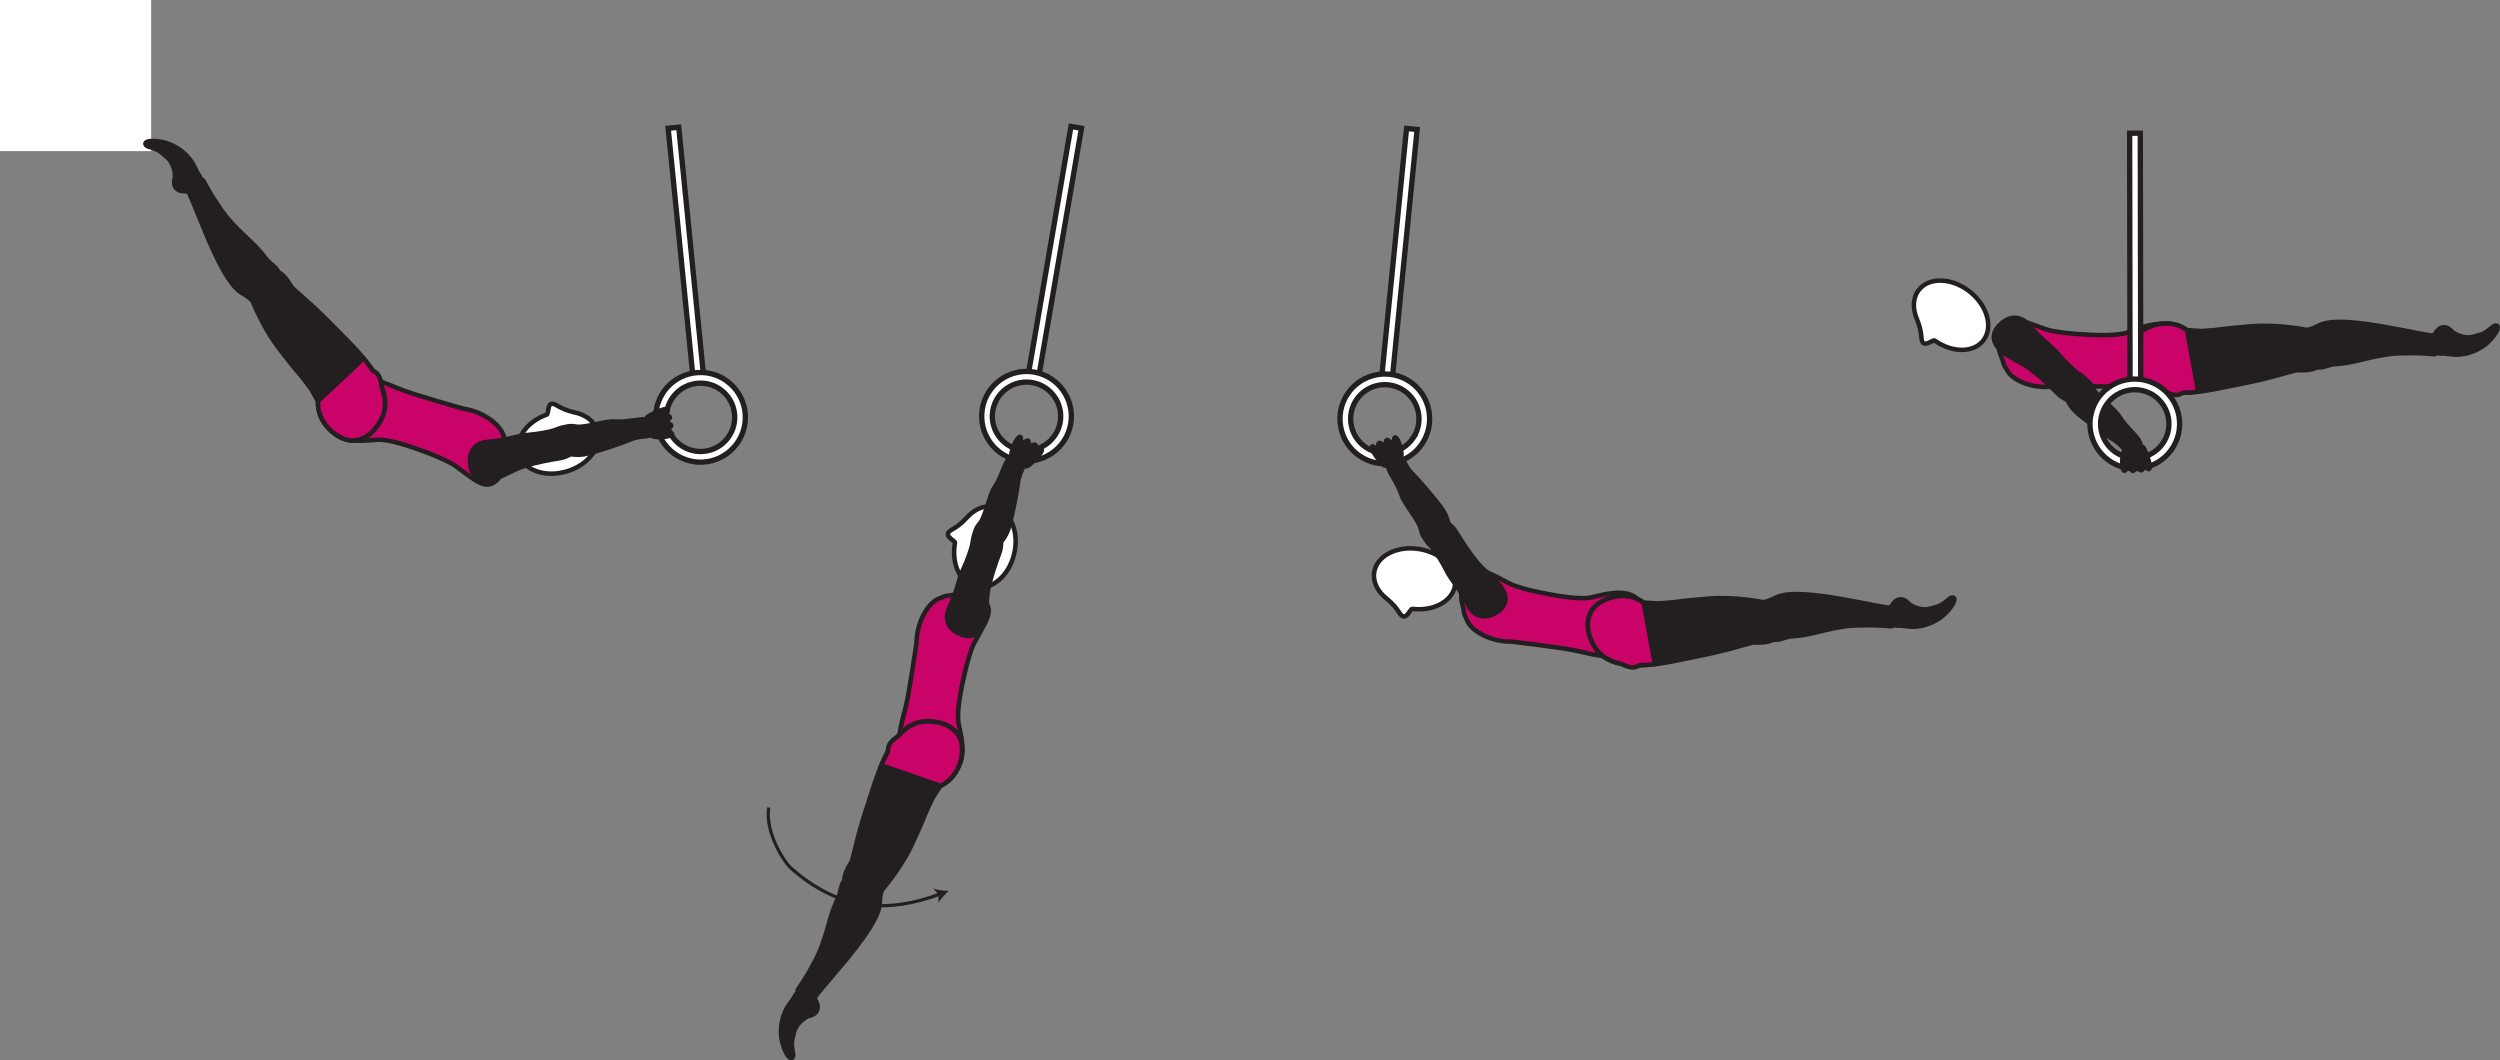 <?xml version="1.0" encoding="UTF-8" standalone="no"?>
<!-- Created with Inkscape (http://www.inkscape.org/) -->

<svg
   version="1.1"
   id="svg1"
   width="312.219"
   height="132.422"
   viewBox="0 0 312.219 132.422"
   sodipodi:docname="cell.svg"
   xmlns:inkscape="http://www.inkscape.org/namespaces/inkscape"
   xmlns:sodipodi="http://sodipodi.sourceforge.net/DTD/sodipodi-0.dtd"
   xmlns="http://www.w3.org/2000/svg"
   xmlns:svg="http://www.w3.org/2000/svg">
  <rect x="0" y="0" width="312.219" height="132.422" fill="#808080" stroke="none"/>
  <sodipodi:namedview
     id="namedview1"
     pagecolor="#ffffff"
     bordercolor="#000000"
     borderopacity="0.25"
     inkscape:showpageshadow="2"
     inkscape:pageopacity="0.0"
     inkscape:pagecheckerboard="0"
     inkscape:deskcolor="#d1d1d1">
    <inkscape:page
       x="0"
       y="0"
       inkscape:label="1"
       id="page1"
       width="312.219"
       height="132.422"
       margin="0"
       bleed="0" />
  </sodipodi:namedview>
  <defs
     id="defs1" />
  <path
     style="fill:#ffffff;fill-opacity:1;fill-rule:nonzero;stroke:none"
     d="M 3.3650468e-7,18.874 H 18.875 V 0 H 3.3650468e-7 Z"
     id="path1085" />
  <path
     style="fill:#ffffff;fill-opacity:1;fill-rule:nonzero;stroke:#231f20;stroke-width:0.666;stroke-linecap:butt;stroke-linejoin:miter;stroke-miterlimit:4;stroke-dasharray:none;stroke-opacity:1"
     d="m 133.749,15.796 -5.369,31.214 1.312,0.228 5.371,-31.218 z"
     id="path1086" />
  <path
     style="fill:#ffffff;fill-opacity:1;fill-rule:nonzero;stroke:none"
     d="m 123.989,51.265 c 0.402,-2.323 2.615,-3.886 4.932,-3.484 2.319,0.4 3.886,2.614 3.486,4.932 -0.402,2.317 -2.615,3.88 -4.934,3.484 -2.317,-0.402 -3.88,-2.615 -3.484,-4.932 m -1.306,-0.23 c -0.527,3.047 1.525,5.948 4.566,6.47 3.043,0.525 5.944,-1.527 6.47,-4.568 0.521,-3.042 -1.526,-5.943 -4.574,-6.47 -3.041,-0.52 -5.942,1.527 -6.462,4.568"
     id="path1087" />
  <path
     style="fill:none;stroke:#231f20;stroke-width:0.666;stroke-linecap:butt;stroke-linejoin:miter;stroke-miterlimit:4;stroke-dasharray:none;stroke-opacity:1"
     d="m 123.989,51.265 c 0.402,-2.323 2.615,-3.886 4.932,-3.484 2.319,0.4 3.886,2.614 3.486,4.932 -0.402,2.317 -2.615,3.88 -4.934,3.484 -2.317,-0.402 -3.88,-2.615 -3.484,-4.932 z m -1.306,-0.23 c -0.527,3.047 1.525,5.948 4.566,6.47 3.043,0.525 5.944,-1.527 6.47,-4.568 0.521,-3.042 -1.526,-5.943 -4.574,-6.47 -3.041,-0.52 -5.942,1.527 -6.462,4.568 z"
     id="path1088" />
  <path
     style="fill:#ffffff;fill-opacity:1;fill-rule:nonzero;stroke:#231f20;stroke-width:0.666;stroke-linecap:butt;stroke-linejoin:miter;stroke-miterlimit:4;stroke-dasharray:none;stroke-opacity:1"
     d="m 83.443,16.02 3.145,31.521 1.324,-0.136 -3.146,-31.515 z"
     id="path1089" />
  <path
     style="fill:#ffffff;fill-opacity:1;fill-rule:nonzero;stroke:none"
     d="m 87.249,47.858 c 2.35,-0.135 4.371,1.667 4.5,4.021 0.136,2.35 -1.67,4.37 -4.02,4.5 -2.349,0.135 -4.37,-1.672 -4.505,-4.021 -0.131,-2.348 1.672,-4.369 4.025,-4.5 m -0.077,-1.333 c -3.084,0.177 -5.448,2.822 -5.276,5.906 0.172,3.083 2.823,5.454 5.907,5.282 3.082,-0.178 5.452,-2.828 5.276,-5.912 -0.172,-3.078 -2.819,-5.448 -5.907,-5.276"
     id="path1090" />
  <path
     style="fill:none;stroke:#231f20;stroke-width:0.666;stroke-linecap:butt;stroke-linejoin:miter;stroke-miterlimit:4;stroke-dasharray:none;stroke-opacity:1"
     d="m 87.249,47.858 c 2.35,-0.135 4.371,1.667 4.5,4.021 0.136,2.35 -1.67,4.37 -4.02,4.5 -2.349,0.135 -4.37,-1.672 -4.505,-4.021 -0.131,-2.348 1.672,-4.369 4.025,-4.5 z m -0.077,-1.333 c -3.084,0.177 -5.448,2.822 -5.276,5.906 0.172,3.083 2.823,5.454 5.907,5.282 3.082,-0.178 5.452,-2.828 5.276,-5.912 -0.172,-3.078 -2.819,-5.448 -5.907,-5.276 z"
     id="path1091" />
  <path
     style="fill:#ffffff;fill-opacity:1;fill-rule:nonzero;stroke:#231f20;stroke-width:0.666;stroke-linecap:butt;stroke-linejoin:miter;stroke-miterlimit:4;stroke-dasharray:none;stroke-opacity:1"
     d="m 176.984,16.172 -3.146,31.519 -1.328,-0.129 3.151,-31.521 z"
     id="path1092" />
  <path
     style="fill:#ffffff;fill-opacity:1;fill-rule:nonzero;stroke:none"
     d="m 176.473,54.713 c -1.328,1.948 -3.989,2.448 -5.932,1.125 -1.943,-1.329 -2.448,-3.991 -1.12,-5.933 1.324,-1.948 3.985,-2.448 5.928,-1.124 1.948,1.328 2.448,3.989 1.124,5.932 m -8.156,-5.558 c -1.739,2.552 -1.077,6.042 1.475,7.782 2.546,1.74 6.041,1.077 7.781,-1.475 1.739,-2.547 1.077,-6.041 -1.469,-7.781 -2.552,-1.739 -6.042,-1.078 -7.787,1.474"
     id="path1093" />
  <path
     style="fill:none;stroke:#231f20;stroke-width:0.666;stroke-linecap:butt;stroke-linejoin:miter;stroke-miterlimit:4;stroke-dasharray:none;stroke-opacity:1"
     d="m 176.473,54.713 c -1.328,1.948 -3.989,2.448 -5.932,1.125 -1.943,-1.329 -2.448,-3.991 -1.12,-5.933 1.324,-1.948 3.985,-2.448 5.928,-1.124 1.948,1.328 2.448,3.989 1.124,5.932 z m -8.156,-5.558 c -1.739,2.552 -1.077,6.042 1.475,7.782 2.546,1.74 6.041,1.077 7.781,-1.475 1.739,-2.547 1.077,-6.041 -1.469,-7.781 -2.552,-1.739 -6.042,-1.078 -7.787,1.474 z"
     id="path1094" />
  <path
     style="fill:#231f20;fill-opacity:1;fill-rule:nonzero;stroke:none"
     d="m 100.984,127.005 c 1.328,-0.262 1.495,-1.235 0.975,-2.131 -0.152,-0.265 -0.016,-0.656 -0.188,-0.902 -0.402,-0.577 -2.131,-0.817 -2.698,0.568 -0.042,0.099 -0.562,0.735 -0.88,1.266 -0.62,1.041 -1.349,3.427 -0.068,5.803 0.61,1.12 1.156,0.557 1.052,0.025 -0.344,-1.677 -0.046,-1.891 0.026,-2.364 0.229,-1.604 1.781,-2.265 1.781,-2.265"
     id="path1095" />
  <path
     style="fill:none;stroke:#231f20;stroke-width:0.333;stroke-linecap:butt;stroke-linejoin:miter;stroke-miterlimit:4;stroke-dasharray:none;stroke-opacity:1"
     d="m 100.984,127.005 c 1.328,-0.262 1.495,-1.235 0.975,-2.131 -0.152,-0.265 -0.016,-0.656 -0.188,-0.902 -0.402,-0.577 -2.131,-0.817 -2.698,0.568 -0.042,0.099 -0.562,0.735 -0.88,1.266 -0.62,1.041 -1.349,3.427 -0.068,5.803 0.61,1.12 1.156,0.557 1.052,0.025 -0.344,-1.677 -0.046,-1.891 0.026,-2.364 0.229,-1.604 1.781,-2.265 1.781,-2.265 z"
     id="path1096" />
  <path
     style="fill:#231f20;fill-opacity:1;fill-rule:nonzero;stroke:none"
     d="m 107.792,109.53 c 2.14,0.734 2.463,1.167 2.213,2.089 -0.161,0.619 -0.104,1.244 -0.188,1.624 -0.276,1.271 -1.26,3.287 -5.552,8.281 -0.973,1.137 -2.328,2.73 -2.828,3.428 -0.792,1.105 -2.082,-0.958 -1.776,-1.395 0.984,-1.402 1.547,-2.443 1.834,-3 0.197,-0.382 0.636,-1.006 1.197,-2.574 0.865,-2.374 1.027,-3.921 1.975,-5.812 0.437,-0.881 0.208,-1.824 1.078,-2.464 0.875,-0.645 2.047,-0.177 2.047,-0.177"
     id="path1097" />
  <path
     style="fill:none;stroke:#231f20;stroke-width:0.566;stroke-linecap:butt;stroke-linejoin:miter;stroke-miterlimit:4;stroke-dasharray:none;stroke-opacity:1"
     d="m 107.792,109.53 c 2.14,0.734 2.463,1.167 2.213,2.089 -0.161,0.619 -0.104,1.244 -0.188,1.624 -0.276,1.271 -1.26,3.287 -5.552,8.281 -0.973,1.137 -2.328,2.73 -2.828,3.428 -0.792,1.105 -2.082,-0.958 -1.776,-1.395 0.984,-1.402 1.547,-2.443 1.834,-3 0.197,-0.382 0.636,-1.006 1.197,-2.574 0.865,-2.374 1.027,-3.921 1.975,-5.812 0.437,-0.881 0.208,-1.824 1.078,-2.464 0.875,-0.645 2.047,-0.177 2.047,-0.177 z"
     id="path1098" />
  <path
     style="fill:#ca0369;fill-opacity:1;fill-rule:nonzero;stroke:none"
     d="m 119.995,86.385 c -0.552,3.082 -0.328,3.806 -0.126,4.702 1.303,5.636 -1.489,6.167 -4.186,5.151 -3.178,-1.181 -4.339,-1.547 -2.652,-7.615 0.474,-1.681 1.433,-8.39 1.433,-8.39 0.02,-2.443 1.343,-4.823 2.672,-5.416 1.405,-0.62 0.889,-0.276 2.296,-0.615 1.339,-0.328 3.432,0.303 3.923,1.443 0.478,1.084 -0.495,2.437 -1.642,4.573 -0.906,1.687 -1.718,6.167 -1.718,6.167"
     id="path1099" />
  <path
     style="fill:none;stroke:#231f20;stroke-width:0.566;stroke-linecap:butt;stroke-linejoin:miter;stroke-miterlimit:4;stroke-dasharray:none;stroke-opacity:1"
     d="m 119.995,86.385 c -0.552,3.082 -0.328,3.806 -0.126,4.702 1.303,5.636 -1.489,6.167 -4.186,5.151 -3.178,-1.181 -4.339,-1.547 -2.652,-7.615 0.474,-1.681 1.433,-8.39 1.433,-8.39 0.02,-2.443 1.343,-4.823 2.672,-5.416 1.405,-0.62 0.889,-0.276 2.296,-0.615 1.339,-0.328 3.432,0.303 3.923,1.443 0.478,1.084 -0.495,2.437 -1.642,4.573 -0.906,1.687 -1.718,6.167 -1.718,6.167 z"
     id="path1100" />
  <path
     style="fill:#ffffff;fill-opacity:1;fill-rule:nonzero;stroke:none"
     d="m 119.265,67.79 c 0.032,-0.239 -1.036,-0.671 -0.874,-1.171 0.161,-0.5 0.948,-0.458 2.301,-1.912 l 0.016,-0.016 c 0.959,-1.098 2.224,-1.661 3.448,-1.374 2.021,0.469 3.147,3.078 2.505,5.828 -0.64,2.754 -2.797,4.604 -4.817,4.13 -1.937,-0.448 -3.052,-2.86 -2.579,-5.485"
     id="path1101" />
  <path
     style="fill:none;stroke:#231f20;stroke-width:0.566;stroke-linecap:butt;stroke-linejoin:miter;stroke-miterlimit:4;stroke-dasharray:none;stroke-opacity:1"
     d="m 119.265,67.79 c 0.032,-0.239 -1.036,-0.671 -0.874,-1.171 0.161,-0.5 0.948,-0.458 2.301,-1.912 l 0.016,-0.016 c 0.959,-1.098 2.224,-1.661 3.448,-1.374 2.021,0.469 3.147,3.078 2.505,5.828 -0.64,2.754 -2.797,4.604 -4.817,4.13 -1.937,-0.448 -3.052,-2.86 -2.579,-5.485 z"
     id="path1102" />
  <path
     style="fill:#231f20;fill-opacity:1;fill-rule:nonzero;stroke:none"
     d="m 107.552,111.994 c -3.891,-0.964 -1.245,-4.068 -1.131,-4.532 1.178,-4.869 1.386,-5.192 2.548,-8.833 1.671,-5.266 3.624,-8.619 6.974,-8.536 2.276,0.052 3.562,1.068 4.016,2.302 0.505,1.37 0.109,4.52 -2.506,5.75 l -0.937,1.432 c -0.505,1.046 -0.761,1.563 -0.975,2.1 -0.358,0.932 -0.806,1.91 -1.62,3.692 -1.432,3.161 -3.989,6.03 -3.989,6.03 -0.536,1.12 -2.38,0.595 -2.38,0.595"
     id="path1103" />
  <path
     style="fill:none;stroke:#231f20;stroke-width:0.566;stroke-linecap:butt;stroke-linejoin:miter;stroke-miterlimit:4;stroke-dasharray:none;stroke-opacity:1"
     d="m 107.552,111.994 c -3.891,-0.964 -1.245,-4.068 -1.131,-4.532 1.178,-4.869 1.386,-5.192 2.548,-8.833 1.671,-5.266 3.624,-8.619 6.974,-8.536 2.276,0.052 3.562,1.068 4.016,2.302 0.505,1.37 0.109,4.52 -2.506,5.75 l -0.937,1.432 c -0.505,1.046 -0.761,1.563 -0.975,2.1 -0.358,0.932 -0.806,1.91 -1.62,3.692 -1.432,3.161 -3.989,6.03 -3.989,6.03 -0.536,1.12 -2.38,0.595 -2.38,0.595 z"
     id="path1104" />
  <path
     style="fill:#ca0369;fill-opacity:1;fill-rule:nonzero;stroke:none"
     d="m 119.959,92.395 c -0.454,-1.234 -1.74,-2.25 -4.016,-2.302 -1.474,-0.036 -2.672,0.609 -3.698,1.776 -0.844,0.609 -1.333,1 -1.349,1.808 0,0.071 -0.011,0.15 -0.027,0.228 -0.276,0.516 -0.541,1.062 -0.796,1.672 l 7.38,2.568 c 2.615,-1.23 3.011,-4.38 2.506,-5.75"
     id="path1105" />
  <path
     style="fill:none;stroke:#231f20;stroke-width:0.566;stroke-linecap:butt;stroke-linejoin:miter;stroke-miterlimit:4;stroke-dasharray:none;stroke-opacity:1"
     d="m 119.959,92.395 c -0.454,-1.234 -1.74,-2.25 -4.016,-2.302 -1.474,-0.036 -2.672,0.609 -3.698,1.776 -0.844,0.609 -1.333,1 -1.349,1.808 0,0.071 -0.011,0.15 -0.027,0.228 -0.276,0.516 -0.541,1.062 -0.796,1.672 l 7.38,2.568 c 2.615,-1.23 3.011,-4.38 2.506,-5.75 z"
     id="path1106" />
  <path
     style="fill:#231f20;fill-opacity:1;fill-rule:nonzero;stroke:none"
     d="m 126.025,57.275 c -0.514,0.386 -0.916,2.291 -1.832,3.615 -0.61,0.896 -1.11,3.599 -1.792,4.443 -0.62,0.776 -0.833,1.186 -0.068,2.052 0.454,0.51 1.656,1.202 2.052,0.88 0.927,-0.746 1.375,-1.579 1.672,-2.61 0.334,-1.166 0.968,-4.417 1.031,-5.026 0.147,-1.515 0.661,-2.047 0.735,-2.443 0.15,-0.749 -0.104,-0.989 -0.568,-1.187 -0.875,-0.376 -1.23,0.276 -1.23,0.276"
     id="path1107" />
  <path
     style="fill:none;stroke:#231f20;stroke-width:0.566;stroke-linecap:butt;stroke-linejoin:miter;stroke-miterlimit:4;stroke-dasharray:none;stroke-opacity:1"
     d="m 126.025,57.275 c -0.514,0.386 -0.916,2.291 -1.832,3.615 -0.61,0.896 -1.11,3.599 -1.792,4.443 -0.62,0.776 -0.833,1.186 -0.068,2.052 0.454,0.51 1.656,1.202 2.052,0.88 0.927,-0.746 1.375,-1.579 1.672,-2.61 0.334,-1.166 0.968,-4.417 1.031,-5.026 0.147,-1.515 0.661,-2.047 0.735,-2.443 0.15,-0.749 -0.104,-0.989 -0.568,-1.187 -0.875,-0.376 -1.23,0.276 -1.23,0.276 z"
     id="path1108" />
  <path
     style="fill:#231f20;fill-opacity:1;fill-rule:nonzero;stroke:none"
     d="m 122.907,65.781 c -1.256,-0.314 -1.376,1.724 -1.486,2.249 -0.114,0.532 -0.609,2.011 -1.145,3.109 -0.531,1.104 -0.724,2.708 -1.735,4.803 -0.53,1.104 -0.348,2.511 1.287,3.208 1.609,0.697 2.604,0.047 3.047,-1.38 0.442,-1.427 0.25,-2.959 0.598,-4.432 0.339,-1.475 0.83,-2.939 1.262,-4.073 0.5,-1.292 0.265,-2.115 -0.079,-2.443 -0.853,-0.833 -1.749,-1.041 -1.749,-1.041"
     id="path1109" />
  <path
     style="fill:none;stroke:#231f20;stroke-width:0.566;stroke-linecap:butt;stroke-linejoin:miter;stroke-miterlimit:4;stroke-dasharray:none;stroke-opacity:1"
     d="m 122.907,65.781 c -1.256,-0.314 -1.376,1.724 -1.486,2.249 -0.114,0.532 -0.609,2.011 -1.145,3.109 -0.531,1.104 -0.724,2.708 -1.735,4.803 -0.53,1.104 -0.348,2.511 1.287,3.208 1.609,0.697 2.604,0.047 3.047,-1.38 0.442,-1.427 0.25,-2.959 0.598,-4.432 0.339,-1.475 0.83,-2.939 1.262,-4.073 0.5,-1.292 0.265,-2.115 -0.079,-2.443 -0.853,-0.833 -1.749,-1.041 -1.749,-1.041 z"
     id="path1110" />
  <path
     style="fill:#231f20;fill-opacity:1;fill-rule:nonzero;stroke:none"
     d="m 126.401,57.129 c -0.406,-0.572 0.662,-2.624 0.979,-2.578 0.312,0.047 -0.115,0.687 0.24,0.755 0.349,0.073 0.557,-0.38 0.765,-0.281 0.224,0.114 -0.114,0.614 0.178,0.698 0.125,0.036 0.609,-0.308 0.749,-0.172 0.115,0.115 0.016,0.624 0.109,0.73 0.142,0.156 0.527,-0.324 0.662,-0.204 0.344,0.313 -1.624,2.177 -1.87,2.156 -0.349,-0.031 -1.156,-0.187 -1.812,-1.104"
     id="path1111" />
  <path
     style="fill:none;stroke:#231f20;stroke-width:0.566;stroke-linecap:round;stroke-linejoin:round;stroke-miterlimit:4;stroke-dasharray:none;stroke-opacity:1"
     d="m 126.401,57.129 c -0.406,-0.572 0.662,-2.624 0.979,-2.578 0.312,0.047 -0.115,0.687 0.24,0.755 0.349,0.073 0.557,-0.38 0.765,-0.281 0.224,0.114 -0.114,0.614 0.178,0.698 0.125,0.036 0.609,-0.308 0.749,-0.172 0.115,0.115 0.016,0.624 0.109,0.73 0.142,0.156 0.527,-0.324 0.662,-0.204 0.344,0.313 -1.624,2.177 -1.87,2.156 -0.349,-0.031 -1.156,-0.187 -1.812,-1.104 z"
     id="path1112" />
  <path
     style="fill:#231f20;fill-opacity:1;fill-rule:nonzero;stroke:none"
     d="m 21.735,22.161 c -0.391,1.292 0.405,1.896 1.432,1.844 0.317,-0.011 0.593,0.291 0.896,0.255 0.697,-0.094 1.708,-1.516 0.735,-2.656 -0.068,-0.084 -0.385,-0.839 -0.709,-1.366 -0.64,-1.03 -2.416,-2.785 -5.115,-2.744 -1.276,0.015 -1.025,0.766 -0.504,0.916 1.64,0.475 1.692,0.839 2.078,1.115 1.317,0.953 1.188,2.636 1.188,2.636"
     id="path1113" />
  <path
     style="fill:none;stroke:#231f20;stroke-width:0.333;stroke-linecap:butt;stroke-linejoin:miter;stroke-miterlimit:4;stroke-dasharray:none;stroke-opacity:1"
     d="m 21.735,22.161 c -0.391,1.292 0.405,1.896 1.432,1.844 0.317,-0.011 0.593,0.291 0.896,0.255 0.697,-0.094 1.708,-1.516 0.735,-2.656 -0.068,-0.084 -0.385,-0.839 -0.709,-1.366 -0.64,-1.03 -2.416,-2.785 -5.115,-2.744 -1.276,0.015 -1.025,0.766 -0.504,0.916 1.64,0.475 1.692,0.839 2.078,1.115 1.317,0.953 1.188,2.636 1.188,2.636 z"
     id="path1114" />
  <path
     style="fill:#231f20;fill-opacity:1;fill-rule:nonzero;stroke:none"
     d="m 34.079,36.27 c -1.636,1.563 -2.167,1.651 -2.876,1 -0.468,-0.432 -1.052,-0.672 -1.353,-0.917 -0.995,-0.834 -2.328,-2.64 -4.776,-8.75 -0.552,-1.385 -1.344,-3.333 -1.729,-4.094 -0.609,-1.213 1.817,-1.405 2.057,-0.937 0.792,1.526 1.458,2.51 1.812,3.016 0.245,0.354 0.604,1.026 1.724,2.254 1.708,1.865 3.01,2.724 4.251,4.439 0.578,0.796 1.514,1.025 1.681,2.093 0.172,1.073 -0.79,1.896 -0.79,1.896"
     id="path1115" />
  <path
     style="fill:none;stroke:#231f20;stroke-width:0.566;stroke-linecap:butt;stroke-linejoin:miter;stroke-miterlimit:4;stroke-dasharray:none;stroke-opacity:1"
     d="m 34.079,36.27 c -1.636,1.563 -2.167,1.651 -2.876,1 -0.468,-0.432 -1.052,-0.672 -1.353,-0.917 -0.995,-0.834 -2.328,-2.64 -4.776,-8.75 -0.552,-1.385 -1.344,-3.333 -1.729,-4.094 -0.609,-1.213 1.817,-1.405 2.057,-0.937 0.792,1.526 1.458,2.51 1.812,3.016 0.245,0.354 0.604,1.026 1.724,2.254 1.708,1.865 3.01,2.724 4.251,4.439 0.578,0.796 1.514,1.025 1.681,2.093 0.172,1.073 -0.79,1.896 -0.79,1.896 z"
     id="path1116" />
  <path
     style="fill:#ca0369;fill-opacity:1;fill-rule:nonzero;stroke:none"
     d="m 51.041,55.713 c -2.979,-0.954 -3.724,-0.828 -4.64,-0.74 -5.756,0.546 -5.918,-2.292 -4.557,-4.834 1.593,-2.994 2.104,-4.093 7.896,-1.625 1.609,0.693 8.129,2.527 8.129,2.527 2.423,0.338 4.604,1.969 5.016,3.358 0.438,1.475 0.156,0.923 0.308,2.36 0.151,1.37 -0.75,3.36 -1.943,3.703 -1.135,0.328 -2.354,-0.817 -4.323,-2.233 C 55.38,57.109 51.041,55.713 51.041,55.713"
     id="path1117" />
  <path
     style="fill:none;stroke:#231f20;stroke-width:0.566;stroke-linecap:butt;stroke-linejoin:miter;stroke-miterlimit:4;stroke-dasharray:none;stroke-opacity:1"
     d="m 51.041,55.713 c -2.979,-0.954 -3.724,-0.828 -4.64,-0.74 -5.756,0.546 -5.918,-2.292 -4.557,-4.834 1.593,-2.994 2.104,-4.093 7.896,-1.625 1.609,0.693 8.129,2.527 8.129,2.527 2.423,0.338 4.604,1.969 5.016,3.358 0.438,1.475 0.156,0.923 0.308,2.36 0.151,1.37 -0.75,3.36 -1.943,3.703 -1.135,0.328 -2.354,-0.817 -4.323,-2.233 C 55.38,57.109 51.041,55.713 51.041,55.713 Z"
     id="path1118" />
  <path
     style="fill:#ffffff;fill-opacity:1;fill-rule:nonzero;stroke:none"
     d="m 68.297,51.775 c 0.224,-0.094 0.072,-1.234 0.583,-1.338 0.511,-0.11 0.865,0.593 2.803,1.052 l 0.02,0.005 c 1.428,0.287 2.547,1.109 2.901,2.312 0.599,1.984 -1.114,4.26 -3.818,5.063 -2.707,0.812 -5.384,-0.146 -5.979,-2.136 -0.567,-1.906 0.979,-4.067 3.49,-4.958"
     id="path1119" />
  <path
     style="fill:none;stroke:#231f20;stroke-width:0.566;stroke-linecap:butt;stroke-linejoin:miter;stroke-miterlimit:4;stroke-dasharray:none;stroke-opacity:1"
     d="m 68.297,51.775 c 0.224,-0.094 0.072,-1.234 0.583,-1.338 0.511,-0.11 0.865,0.593 2.803,1.052 l 0.02,0.005 c 1.428,0.287 2.547,1.109 2.901,2.312 0.599,1.984 -1.114,4.26 -3.818,5.063 -2.707,0.812 -5.384,-0.146 -5.979,-2.136 -0.567,-1.906 0.979,-4.067 3.49,-4.958 z"
     id="path1120" />
  <path
     style="fill:#231f20;fill-opacity:1;fill-rule:nonzero;stroke:none"
     d="m 32.011,34.921 c 2.651,-3.006 4.177,0.776 4.536,1.089 3.776,3.301 3.964,3.635 6.656,6.343 3.896,3.922 5.964,7.204 4.344,10.136 -1.094,1.989 -2.588,2.661 -3.896,2.494 -1.448,-0.182 -4.063,-1.994 -3.943,-4.88 l -0.833,-1.494 c -0.697,-0.928 -1.03,-1.402 -1.41,-1.834 -0.667,-0.75 -1.324,-1.6 -2.526,-3.141 -2.14,-2.735 -3.511,-6.328 -3.511,-6.328 -0.739,-1 0.584,-2.385 0.584,-2.385"
     id="path1121" />
  <path
     style="fill:none;stroke:#231f20;stroke-width:0.566;stroke-linecap:butt;stroke-linejoin:miter;stroke-miterlimit:4;stroke-dasharray:none;stroke-opacity:1"
     d="m 32.011,34.921 c 2.651,-3.006 4.177,0.776 4.536,1.089 3.776,3.301 3.964,3.635 6.656,6.343 3.896,3.922 5.964,7.204 4.344,10.136 -1.094,1.989 -2.588,2.661 -3.896,2.494 -1.448,-0.182 -4.063,-1.994 -3.943,-4.88 l -0.833,-1.494 c -0.697,-0.928 -1.03,-1.402 -1.41,-1.834 -0.667,-0.75 -1.324,-1.6 -2.526,-3.141 -2.14,-2.735 -3.511,-6.328 -3.511,-6.328 -0.739,-1 0.584,-2.385 0.584,-2.385 z"
     id="path1122" />
  <path
     style="fill:#ca0369;fill-opacity:1;fill-rule:nonzero;stroke:none"
     d="m 47.683,48.385 c -0.152,-1.027 -0.271,-1.647 -0.98,-2.032 -0.062,-0.031 -0.124,-0.078 -0.186,-0.13 -0.333,-0.48 -0.693,-0.974 -1.109,-1.48 l -5.699,5.36 c -0.12,2.886 2.495,4.698 3.943,4.88 1.308,0.167 2.803,-0.505 3.896,-2.494 0.713,-1.292 0.693,-2.651 0.136,-4.104"
     id="path1123" />
  <path
     style="fill:none;stroke:#231f20;stroke-width:0.566;stroke-linecap:butt;stroke-linejoin:miter;stroke-miterlimit:4;stroke-dasharray:none;stroke-opacity:1"
     d="m 47.683,48.385 c -0.152,-1.027 -0.271,-1.647 -0.98,-2.032 -0.062,-0.031 -0.124,-0.078 -0.186,-0.13 -0.333,-0.48 -0.693,-0.974 -1.109,-1.48 l -5.699,5.36 c -0.12,2.886 2.495,4.698 3.943,4.88 1.308,0.167 2.803,-0.505 3.896,-2.494 0.713,-1.292 0.693,-2.651 0.136,-4.104 z"
     id="path1124" />
  <path
     style="fill:#231f20;fill-opacity:1;fill-rule:nonzero;stroke:none"
     d="m 80.781,52.431 c -0.593,-0.25 -2.448,0.344 -4.052,0.208 -1.078,-0.093 -3.667,0.814 -4.739,0.642 -0.985,-0.152 -1.449,-0.131 -1.818,0.957 -0.224,0.647 -0.224,2.032 0.249,2.219 1.11,0.438 2.052,0.412 3.095,0.157 1.181,-0.281 4.317,-1.344 4.875,-1.595 1.39,-0.62 2.104,-0.442 2.489,-0.572 0.724,-0.245 0.808,-0.578 0.751,-1.084 -0.11,-0.948 -0.85,-0.932 -0.85,-0.932"
     id="path1125" />
  <path
     style="fill:none;stroke:#231f20;stroke-width:0.566;stroke-linecap:butt;stroke-linejoin:miter;stroke-miterlimit:4;stroke-dasharray:none;stroke-opacity:1"
     d="m 80.781,52.431 c -0.593,-0.25 -2.448,0.344 -4.052,0.208 -1.078,-0.093 -3.667,0.814 -4.739,0.642 -0.985,-0.152 -1.449,-0.131 -1.818,0.957 -0.224,0.647 -0.224,2.032 0.249,2.219 1.11,0.438 2.052,0.412 3.095,0.157 1.181,-0.281 4.317,-1.344 4.875,-1.595 1.39,-0.62 2.104,-0.442 2.489,-0.572 0.724,-0.245 0.808,-0.578 0.751,-1.084 -0.11,-0.948 -0.85,-0.932 -0.85,-0.932 z"
     id="path1126" />
  <path
     style="fill:#231f20;fill-opacity:1;fill-rule:nonzero;stroke:none"
     d="m 71.85,53.942 c -0.355,-1.245 -2.178,-0.344 -2.694,-0.177 -0.52,0.166 -2.047,0.468 -3.265,0.552 -1.224,0.082 -2.713,0.708 -5.031,0.869 -1.224,0.089 -2.355,0.943 -2.152,2.709 0.194,1.744 1.251,2.291 2.708,1.963 1.464,-0.328 2.693,-1.249 4.146,-1.683 1.449,-0.432 2.965,-0.733 4.167,-0.916 1.364,-0.208 1.963,-0.817 2.083,-1.281 0.297,-1.156 0.038,-2.036 0.038,-2.036"
     id="path1127" />
  <path
     style="fill:none;stroke:#231f20;stroke-width:0.566;stroke-linecap:butt;stroke-linejoin:miter;stroke-miterlimit:4;stroke-dasharray:none;stroke-opacity:1"
     d="m 71.85,53.942 c -0.355,-1.245 -2.178,-0.344 -2.694,-0.177 -0.52,0.166 -2.047,0.468 -3.265,0.552 -1.224,0.082 -2.713,0.708 -5.031,0.869 -1.224,0.089 -2.355,0.943 -2.152,2.709 0.194,1.744 1.251,2.291 2.708,1.963 1.464,-0.328 2.693,-1.249 4.146,-1.683 1.449,-0.432 2.965,-0.733 4.167,-0.916 1.364,-0.208 1.963,-0.817 2.083,-1.281 0.297,-1.156 0.038,-2.036 0.038,-2.036 z"
     id="path1128" />
  <path
     style="fill:#231f20;fill-opacity:1;fill-rule:nonzero;stroke:none"
     d="m 81.178,54.275 c 0.401,0.578 2.696,0.266 2.759,-0.046 0.058,-0.314 -0.682,-0.126 -0.63,-0.48 0.052,-0.354 0.553,-0.396 0.521,-0.626 -0.031,-0.249 -0.62,-0.098 -0.593,-0.405 0.01,-0.125 0.494,-0.464 0.416,-0.641 -0.072,-0.151 -0.589,-0.23 -0.651,-0.354 -0.093,-0.188 0.484,-0.385 0.416,-0.552 -0.176,-0.433 -2.599,0.791 -2.661,1.026 -0.088,0.338 -0.219,1.156 0.423,2.078"
     id="path1129" />
  <path
     style="fill:none;stroke:#231f20;stroke-width:0.566;stroke-linecap:round;stroke-linejoin:round;stroke-miterlimit:4;stroke-dasharray:none;stroke-opacity:1"
     d="m 81.178,54.275 c 0.401,0.578 2.696,0.266 2.759,-0.046 0.058,-0.314 -0.682,-0.126 -0.63,-0.48 0.052,-0.354 0.553,-0.396 0.521,-0.626 -0.031,-0.249 -0.62,-0.098 -0.593,-0.405 0.01,-0.125 0.494,-0.464 0.416,-0.641 -0.072,-0.151 -0.589,-0.23 -0.651,-0.354 -0.093,-0.188 0.484,-0.385 0.416,-0.552 -0.176,-0.433 -2.599,0.791 -2.661,1.026 -0.088,0.338 -0.219,1.156 0.423,2.078 z"
     id="path1130" />
  <path
     style="fill:#231f20;fill-opacity:1;fill-rule:nonzero;stroke:none"
     d="m 238.505,75.363 c -0.875,-1.025 -1.808,-0.692 -2.333,0.203 -0.156,0.267 -0.563,0.339 -0.694,0.609 -0.306,0.636 0.339,2.262 1.828,2.068 0.106,-0.014 0.912,0.131 1.532,0.147 1.208,0.02 3.651,-0.516 5.083,-2.803 0.683,-1.082 -0.088,-1.281 -0.495,-0.921 -1.29,1.12 -1.624,0.963 -2.068,1.14 -1.514,0.584 -2.853,-0.443 -2.853,-0.443"
     id="path1131" />
  <path
     style="fill:none;stroke:#231f20;stroke-width:0.333;stroke-linecap:butt;stroke-linejoin:miter;stroke-miterlimit:4;stroke-dasharray:none;stroke-opacity:1"
     d="m 238.505,75.363 c -0.875,-1.025 -1.808,-0.692 -2.333,0.203 -0.156,0.267 -0.563,0.339 -0.694,0.609 -0.306,0.636 0.339,2.262 1.828,2.068 0.106,-0.014 0.912,0.131 1.532,0.147 1.208,0.02 3.651,-0.516 5.083,-2.803 0.683,-1.082 -0.088,-1.281 -0.495,-0.921 -1.29,1.12 -1.624,0.963 -2.068,1.14 -1.514,0.584 -2.853,-0.443 -2.853,-0.443 z"
     id="path1132" />
  <path
     style="fill:#231f20;fill-opacity:1;fill-rule:nonzero;stroke:none"
     d="m 219.953,78.057 c -0.423,-2.23 -0.208,-2.719 0.719,-2.964 0.62,-0.162 1.14,-0.516 1.51,-0.631 1.239,-0.391 3.479,-0.525 9.943,0.745 1.463,0.292 3.52,0.683 4.375,0.776 1.349,0.146 0.192,2.287 -0.339,2.235 -1.703,-0.161 -2.896,-0.141 -3.516,-0.12 -0.427,0.021 -1.187,-0.057 -2.828,0.224 -2.489,0.421 -3.921,1.036 -6.036,1.151 -0.979,0.052 -1.683,0.713 -2.672,0.276 -0.995,-0.448 -1.156,-1.692 -1.156,-1.692"
     id="path1133" />
  <path
     style="fill:none;stroke:#231f20;stroke-width:0.566;stroke-linecap:butt;stroke-linejoin:miter;stroke-miterlimit:4;stroke-dasharray:none;stroke-opacity:1"
     d="m 219.953,78.057 c -0.423,-2.23 -0.208,-2.719 0.719,-2.964 0.62,-0.162 1.14,-0.516 1.51,-0.631 1.239,-0.391 3.479,-0.525 9.943,0.745 1.463,0.292 3.52,0.683 4.375,0.776 1.349,0.146 0.192,2.287 -0.339,2.235 -1.703,-0.161 -2.896,-0.141 -3.516,-0.12 -0.427,0.021 -1.187,-0.057 -2.828,0.224 -2.489,0.421 -3.921,1.036 -6.036,1.151 -0.979,0.052 -1.683,0.713 -2.672,0.276 -0.995,-0.448 -1.156,-1.692 -1.156,-1.692 z"
     id="path1134" />
  <path
     style="fill:#ca0369;fill-opacity:1;fill-rule:nonzero;stroke:none"
     d="m 194.76,74.437 c 3.1,0.468 3.813,0.229 4.709,-0.006 5.593,-1.448 6.203,1.323 5.26,4.052 -1.099,3.208 -1.432,4.375 -7.536,2.855 -1.699,-0.428 -8.428,-1.209 -8.428,-1.209 -2.448,0.052 -4.859,-1.208 -5.484,-2.52 -0.667,-1.386 -0.303,-0.886 -0.683,-2.282 -0.364,-1.322 0.214,-3.432 1.334,-3.958 1.073,-0.506 2.453,0.432 4.62,1.521 1.708,0.853 6.208,1.547 6.208,1.547"
     id="path1135" />
  <path
     style="fill:none;stroke:#231f20;stroke-width:0.566;stroke-linecap:butt;stroke-linejoin:miter;stroke-miterlimit:4;stroke-dasharray:none;stroke-opacity:1"
     d="m 194.76,74.437 c 3.1,0.468 3.813,0.229 4.709,-0.006 5.593,-1.448 6.203,1.323 5.26,4.052 -1.099,3.208 -1.432,4.375 -7.536,2.855 -1.699,-0.428 -8.428,-1.209 -8.428,-1.209 -2.448,0.052 -4.859,-1.208 -5.484,-2.52 -0.667,-1.386 -0.303,-0.886 -0.683,-2.282 -0.364,-1.322 0.214,-3.432 1.334,-3.958 1.073,-0.506 2.453,0.432 4.62,1.521 1.708,0.853 6.208,1.547 6.208,1.547 z"
     id="path1136" />
  <path
     style="fill:#ffffff;fill-opacity:1;fill-rule:nonzero;stroke:none"
     d="m 176.38,76.041 c -0.24,-0.016 -0.61,1.073 -1.12,0.942 -0.506,-0.13 -0.511,-0.917 -2.042,-2.188 l -0.016,-0.009 c -1.15,-0.891 -1.786,-2.131 -1.572,-3.365 0.348,-2.047 2.891,-3.318 5.672,-2.839 2.786,0.475 4.755,2.521 4.406,4.568 -0.339,1.959 -2.683,3.208 -5.328,2.891"
     id="path1137" />
  <path
     style="fill:none;stroke:#231f20;stroke-width:0.566;stroke-linecap:butt;stroke-linejoin:miter;stroke-miterlimit:4;stroke-dasharray:none;stroke-opacity:1"
     d="m 176.38,76.041 c -0.24,-0.016 -0.61,1.073 -1.12,0.942 -0.506,-0.13 -0.511,-0.917 -2.042,-2.188 l -0.016,-0.009 c -1.15,-0.891 -1.786,-2.131 -1.572,-3.365 0.348,-2.047 2.891,-3.318 5.672,-2.839 2.786,0.475 4.755,2.521 4.406,4.568 -0.339,1.959 -2.683,3.208 -5.328,2.891 z"
     id="path1138" />
  <path
     style="fill:#231f20;fill-opacity:1;fill-rule:nonzero;stroke:none"
     d="m 222.208,77.046 c 1.084,3.864 -2.922,3.083 -3.386,3.219 -4.817,1.369 -5.197,1.349 -8.942,2.134 -5.407,1.142 -9.287,1.09 -10.87,-1.864 -1.068,-2.005 -0.817,-3.625 0.031,-4.63 0.943,-1.115 3.885,-2.323 6.235,-0.651 l 1.713,0.109 c 1.156,-0.077 1.735,-0.109 2.303,-0.188 0.994,-0.145 2.066,-0.233 4.014,-0.41 3.454,-0.308 7.215,0.5 7.215,0.5 1.244,-0.079 1.687,1.781 1.687,1.781"
     id="path1139" />
  <path
     style="fill:none;stroke:#231f20;stroke-width:0.566;stroke-linecap:butt;stroke-linejoin:miter;stroke-miterlimit:4;stroke-dasharray:none;stroke-opacity:1"
     d="m 222.208,77.046 c 1.084,3.864 -2.922,3.083 -3.386,3.219 -4.817,1.369 -5.197,1.349 -8.942,2.134 -5.407,1.142 -9.287,1.09 -10.87,-1.864 -1.068,-2.005 -0.817,-3.625 0.031,-4.63 0.943,-1.115 3.885,-2.323 6.235,-0.651 l 1.713,0.109 c 1.156,-0.077 1.735,-0.109 2.303,-0.188 0.994,-0.145 2.066,-0.233 4.014,-0.41 3.454,-0.308 7.215,0.5 7.215,0.5 1.244,-0.079 1.687,1.781 1.687,1.781 z"
     id="path1140" />
  <path
     style="fill:#ca0369;fill-opacity:1;fill-rule:nonzero;stroke:none"
     d="m 206.677,82.942 -1.401,-7.683 c -2.35,-1.677 -5.292,-0.469 -6.235,0.646 -0.848,1.005 -1.099,2.625 -0.031,4.63 0.703,1.298 1.859,2.022 3.38,2.344 0.938,0.432 1.522,0.667 2.23,0.282 0.068,-0.032 0.14,-0.063 0.213,-0.09 0.588,-0.014 1.192,-0.052 1.844,-0.129"
     id="path1141" />
  <path
     style="fill:none;stroke:#231f20;stroke-width:0.566;stroke-linecap:butt;stroke-linejoin:miter;stroke-miterlimit:4;stroke-dasharray:none;stroke-opacity:1"
     d="m 206.677,82.942 -1.401,-7.683 c -2.35,-1.677 -5.292,-0.469 -6.235,0.646 -0.848,1.005 -1.099,2.625 -0.031,4.63 0.703,1.298 1.859,2.022 3.38,2.344 0.938,0.432 1.522,0.667 2.23,0.282 0.068,-0.032 0.14,-0.063 0.213,-0.09 0.588,-0.014 1.192,-0.052 1.844,-0.129 z"
     id="path1142" />
  <path
     style="fill:#231f20;fill-opacity:1;fill-rule:nonzero;stroke:none"
     d="m 173.344,58.186 c -0.011,0.647 1.234,2.141 1.708,3.683 0.322,1.03 2.136,3.093 2.38,4.15 0.224,0.97 0.417,1.391 1.568,1.324 0.677,-0.032 1.964,-0.553 1.964,-1.062 -0.016,-1.188 -0.391,-2.058 -1.016,-2.928 -0.708,-0.984 -2.87,-3.495 -3.312,-3.922 -1.1,-1.052 -1.199,-1.781 -1.464,-2.093 -0.495,-0.579 -0.839,-0.527 -1.282,-0.287 -0.838,0.458 -0.546,1.135 -0.546,1.135"
     id="path1143" />
  <path
     style="fill:none;stroke:#231f20;stroke-width:0.566;stroke-linecap:butt;stroke-linejoin:miter;stroke-miterlimit:4;stroke-dasharray:none;stroke-opacity:1"
     d="m 173.344,58.186 c -0.011,0.647 1.234,2.141 1.708,3.683 0.322,1.03 2.136,3.093 2.38,4.15 0.224,0.97 0.417,1.391 1.568,1.324 0.677,-0.032 1.964,-0.553 1.964,-1.062 -0.016,-1.188 -0.391,-2.058 -1.016,-2.928 -0.708,-0.984 -2.87,-3.495 -3.312,-3.922 -1.1,-1.052 -1.199,-1.781 -1.464,-2.093 -0.495,-0.579 -0.839,-0.527 -1.282,-0.287 -0.838,0.458 -0.546,1.135 -0.546,1.135 z"
     id="path1144" />
  <path
     style="fill:#231f20;fill-opacity:1;fill-rule:nonzero;stroke:none"
     d="m 178.093,65.905 c -1.02,0.792 0.5,2.146 0.849,2.562 0.344,0.418 1.198,1.719 1.735,2.819 0.536,1.099 1.672,2.249 2.697,4.337 0.538,1.1 1.756,1.83 3.314,0.98 1.541,-0.838 1.65,-2.021 0.801,-3.25 -0.849,-1.234 -2.167,-2.031 -3.109,-3.214 -0.943,-1.182 -1.798,-2.473 -2.416,-3.516 -0.704,-1.186 -1.495,-1.514 -1.97,-1.452 -1.182,0.162 -1.901,0.734 -1.901,0.734"
     id="path1145" />
  <path
     style="fill:none;stroke:#231f20;stroke-width:0.566;stroke-linecap:butt;stroke-linejoin:miter;stroke-miterlimit:4;stroke-dasharray:none;stroke-opacity:1"
     d="m 178.093,65.905 c -1.02,0.792 0.5,2.146 0.849,2.562 0.344,0.418 1.198,1.719 1.735,2.819 0.536,1.099 1.672,2.249 2.697,4.337 0.538,1.1 1.756,1.83 3.314,0.98 1.541,-0.838 1.65,-2.021 0.801,-3.25 -0.849,-1.234 -2.167,-2.031 -3.109,-3.214 -0.943,-1.182 -1.798,-2.473 -2.416,-3.516 -0.704,-1.186 -1.495,-1.514 -1.97,-1.452 -1.182,0.162 -1.901,0.734 -1.901,0.734 z"
     id="path1146" />
  <path
     style="fill:#231f20;fill-opacity:1;fill-rule:nonzero;stroke:none"
     d="m 174.874,57.306 c 0.48,-0.511 -0.292,-2.687 -0.609,-2.687 -0.317,0 0.016,0.692 -0.339,0.714 -0.358,0.02 -0.505,-0.459 -0.718,-0.386 -0.239,0.083 0.021,0.624 -0.282,0.667 -0.124,0.015 -0.557,-0.391 -0.713,-0.281 -0.131,0.104 -0.109,0.624 -0.208,0.708 -0.167,0.134 -0.484,-0.396 -0.631,-0.292 -0.385,0.261 1.308,2.38 1.547,2.396 0.355,0.021 1.177,-0.026 1.953,-0.839"
     id="path1147" />
  <path
     style="fill:none;stroke:#231f20;stroke-width:0.566;stroke-linecap:round;stroke-linejoin:round;stroke-miterlimit:4;stroke-dasharray:none;stroke-opacity:1"
     d="m 174.874,57.306 c 0.48,-0.511 -0.292,-2.687 -0.609,-2.687 -0.317,0 0.016,0.692 -0.339,0.714 -0.358,0.02 -0.505,-0.459 -0.718,-0.386 -0.239,0.083 0.021,0.624 -0.282,0.667 -0.124,0.015 -0.557,-0.391 -0.713,-0.281 -0.131,0.104 -0.109,0.624 -0.208,0.708 -0.167,0.134 -0.484,-0.396 -0.631,-0.292 -0.385,0.261 1.308,2.38 1.547,2.396 0.355,0.021 1.177,-0.026 1.953,-0.839 z"
     id="path1148" />
  <path
     style="fill:none;stroke:#231f20;stroke-width:0.4;stroke-linecap:butt;stroke-linejoin:miter;stroke-miterlimit:4;stroke-dasharray:none;stroke-opacity:1"
     d="m 96.011,100.853 c -0.495,3.005 1.858,6.756 2.77,7.562 6.079,5.391 12.146,5.636 18.578,3.261"
     id="path1149" />
  <path
     style="fill:#231f20;fill-opacity:1;fill-rule:nonzero;stroke:none"
     d="m 118.489,111.259 c -0.458,0.396 -0.994,0.974 -1.276,1.484 l -0.005,-1.01 -0.651,-0.776 c 0.542,0.209 1.328,0.302 1.932,0.302"
     id="path1150" />
  <path
     style="fill:#231f20;fill-opacity:1;fill-rule:nonzero;stroke:none"
     d="m 306.363,41.39 c -0.874,-1.032 -1.806,-0.693 -2.333,0.197 -0.156,0.266 -0.561,0.339 -0.697,0.61 -0.303,0.636 0.338,2.26 1.828,2.068 0.104,-0.016 0.912,0.134 1.53,0.145 1.215,0.032 3.658,-0.505 5.09,-2.787 0.682,-1.082 -0.084,-1.285 -0.495,-0.926 -1.287,1.12 -1.625,0.964 -2.068,1.141 -1.516,0.583 -2.855,-0.448 -2.855,-0.448"
     id="path1151" />
  <path
     style="fill:none;stroke:#231f20;stroke-width:0.333;stroke-linecap:butt;stroke-linejoin:miter;stroke-miterlimit:4;stroke-dasharray:none;stroke-opacity:1"
     d="m 306.363,41.39 c -0.874,-1.032 -1.806,-0.693 -2.333,0.197 -0.156,0.266 -0.561,0.339 -0.697,0.61 -0.303,0.636 0.338,2.26 1.828,2.068 0.104,-0.016 0.912,0.134 1.53,0.145 1.215,0.032 3.658,-0.505 5.09,-2.787 0.682,-1.082 -0.084,-1.285 -0.495,-0.926 -1.287,1.12 -1.625,0.964 -2.068,1.141 -1.516,0.583 -2.855,-0.448 -2.855,-0.448 z"
     id="path1152" />
  <path
     style="fill:#231f20;fill-opacity:1;fill-rule:nonzero;stroke:none"
     d="m 287.802,44.051 c -0.417,-2.229 -0.193,-2.718 0.734,-2.958 0.614,-0.162 1.136,-0.516 1.505,-0.631 1.245,-0.391 3.485,-0.52 9.942,0.761 1.464,0.296 3.522,0.687 4.375,0.782 1.349,0.15 0.188,2.29 -0.343,2.233 -1.704,-0.167 -2.896,-0.145 -3.516,-0.124 -0.421,0.015 -1.188,-0.057 -2.828,0.219 -2.489,0.416 -3.922,1.03 -6.035,1.14 -0.98,0.052 -1.688,0.708 -2.678,0.27 -0.989,-0.442 -1.156,-1.692 -1.156,-1.692"
     id="path1153" />
  <path
     style="fill:none;stroke:#231f20;stroke-width:0.566;stroke-linecap:butt;stroke-linejoin:miter;stroke-miterlimit:4;stroke-dasharray:none;stroke-opacity:1"
     d="m 287.802,44.051 c -0.417,-2.229 -0.193,-2.718 0.734,-2.958 0.614,-0.162 1.136,-0.516 1.505,-0.631 1.245,-0.391 3.485,-0.52 9.942,0.761 1.464,0.296 3.522,0.687 4.375,0.782 1.349,0.15 0.188,2.29 -0.343,2.233 -1.704,-0.167 -2.896,-0.145 -3.516,-0.124 -0.421,0.015 -1.188,-0.057 -2.828,0.219 -2.489,0.416 -3.922,1.03 -6.035,1.14 -0.98,0.052 -1.688,0.708 -2.678,0.27 -0.989,-0.442 -1.156,-1.692 -1.156,-1.692 z"
     id="path1154" />
  <path
     style="fill:#ca0369;fill-opacity:1;fill-rule:nonzero;stroke:none"
     d="m 261.776,41.842 c 3.136,0.073 3.812,-0.255 4.672,-0.593 5.364,-2.151 6.317,0.521 5.734,3.349 -0.688,3.323 -0.87,4.521 -7.12,3.787 -1.74,-0.21 -8.51,-0.131 -8.51,-0.131 -2.422,0.355 -4.974,-0.588 -5.76,-1.812 -0.839,-1.292 -0.412,-0.844 -0.964,-2.177 -0.531,-1.271 -0.224,-3.432 0.817,-4.099 1.005,-0.631 2.491,0.12 4.781,0.927 1.803,0.63 6.35,0.749 6.35,0.749"
     id="path1155" />
  <path
     style="fill:none;stroke:#231f20;stroke-width:0.566;stroke-linecap:butt;stroke-linejoin:miter;stroke-miterlimit:4;stroke-dasharray:none;stroke-opacity:1"
     d="m 261.776,41.842 c 3.136,0.073 3.812,-0.255 4.672,-0.593 5.364,-2.151 6.317,0.521 5.734,3.349 -0.688,3.323 -0.87,4.521 -7.12,3.787 -1.74,-0.21 -8.51,-0.131 -8.51,-0.131 -2.422,0.355 -4.974,-0.588 -5.76,-1.812 -0.839,-1.292 -0.412,-0.844 -0.964,-2.177 -0.531,-1.271 -0.224,-3.432 0.817,-4.099 1.005,-0.631 2.491,0.12 4.781,0.927 1.803,0.63 6.35,0.749 6.35,0.749 z"
     id="path1156" />
  <path
     style="fill:#ffffff;fill-opacity:1;fill-rule:nonzero;stroke:none"
     d="m 241.614,42.53 c -0.208,-0.125 -1.046,0.656 -1.432,0.297 -0.385,-0.36 -0.01,-1.052 -0.75,-2.901 l -0.011,-0.016 c -0.583,-1.333 -0.552,-2.724 0.224,-3.708 1.281,-1.631 4.125,-1.531 6.344,0.213 2.219,1.751 2.975,4.49 1.688,6.12 -1.229,1.563 -3.891,1.536 -6.063,-0.005"
     id="path1157" />
  <path
     style="fill:none;stroke:#231f20;stroke-width:0.566;stroke-linecap:butt;stroke-linejoin:miter;stroke-miterlimit:4;stroke-dasharray:none;stroke-opacity:1"
     d="m 241.614,42.53 c -0.208,-0.125 -1.046,0.656 -1.432,0.297 -0.385,-0.36 -0.01,-1.052 -0.75,-2.901 l -0.011,-0.016 c -0.583,-1.333 -0.552,-2.724 0.224,-3.708 1.281,-1.631 4.125,-1.531 6.344,0.213 2.219,1.751 2.975,4.49 1.688,6.12 -1.229,1.563 -3.891,1.536 -6.063,-0.005 z"
     id="path1158" />
  <path
     style="fill:#231f20;fill-opacity:1;fill-rule:nonzero;stroke:none"
     d="m 290.068,43.046 c 1.072,3.864 -2.932,3.083 -3.396,3.213 -4.818,1.364 -5.199,1.339 -8.943,2.12 -5.407,1.13 -9.292,1.074 -10.865,-1.88 -1.072,-2.005 -0.812,-3.625 0.037,-4.63 0.943,-1.115 3.885,-2.318 6.235,-0.64 l 1.713,0.114 c 1.156,-0.084 1.733,-0.105 2.301,-0.188 0.995,-0.145 2.068,-0.234 4.016,-0.406 3.459,-0.296 7.214,0.51 7.214,0.51 1.245,-0.073 1.688,1.787 1.688,1.787"
     id="path1159" />
  <path
     style="fill:none;stroke:#231f20;stroke-width:0.566;stroke-linecap:butt;stroke-linejoin:miter;stroke-miterlimit:4;stroke-dasharray:none;stroke-opacity:1"
     d="m 290.068,43.046 c 1.072,3.864 -2.932,3.083 -3.396,3.213 -4.818,1.364 -5.199,1.339 -8.943,2.12 -5.407,1.13 -9.292,1.074 -10.865,-1.88 -1.072,-2.005 -0.812,-3.625 0.037,-4.63 0.943,-1.115 3.885,-2.318 6.235,-0.64 l 1.713,0.114 c 1.156,-0.084 1.733,-0.105 2.301,-0.188 0.995,-0.145 2.068,-0.234 4.016,-0.406 3.459,-0.296 7.214,0.51 7.214,0.51 1.245,-0.073 1.688,1.787 1.688,1.787 z"
     id="path1160" />
  <path
     style="fill:#ca0369;fill-opacity:1;fill-rule:nonzero;stroke:none"
     d="m 266.901,41.869 c 0.943,-1.115 3.885,-2.318 6.235,-0.64 l 1.39,7.692 c -0.652,0.073 -1.261,0.109 -1.844,0.12 -0.078,0.03 -0.152,0.057 -0.213,0.093 -0.715,0.38 -1.297,0.147 -2.24,-0.292 -1.521,-0.323 -2.672,-1.047 -3.365,-2.343 -1.067,-2.005 -0.818,-3.625 0.037,-4.63"
     id="path1161" />
  <path
     style="fill:none;stroke:#231f20;stroke-width:0.566;stroke-linecap:butt;stroke-linejoin:miter;stroke-miterlimit:4;stroke-dasharray:none;stroke-opacity:1"
     d="m 266.901,41.869 c 0.943,-1.115 3.885,-2.318 6.235,-0.64 l 1.39,7.692 c -0.652,0.073 -1.261,0.109 -1.844,0.12 -0.078,0.03 -0.152,0.057 -0.213,0.093 -0.715,0.38 -1.297,0.147 -2.24,-0.292 -1.521,-0.323 -2.672,-1.047 -3.365,-2.343 -1.067,-2.005 -0.818,-3.625 0.037,-4.63 z"
     id="path1162" />
  <path
     style="fill:#231f20;fill-opacity:1;fill-rule:nonzero;stroke:none"
     d="m 267.202,55.197 c -0.14,-0.631 -1.697,-1.798 -2.525,-3.178 -0.552,-0.932 -2.797,-2.514 -3.281,-3.484 -0.443,-0.89 -0.735,-1.254 -1.834,-0.921 -0.65,0.192 -1.786,0.995 -1.661,1.495 0.292,1.156 0.864,1.905 1.672,2.609 0.921,0.791 3.604,2.729 4.135,3.036 1.313,0.771 1.584,1.453 1.912,1.693 0.614,0.448 0.937,0.318 1.312,-0.016 0.713,-0.645 0.27,-1.234 0.27,-1.234"
     id="path1163" />
  <path
     style="fill:none;stroke:#231f20;stroke-width:0.566;stroke-linecap:butt;stroke-linejoin:miter;stroke-miterlimit:4;stroke-dasharray:none;stroke-opacity:1"
     d="m 267.202,55.197 c -0.14,-0.631 -1.697,-1.798 -2.525,-3.178 -0.552,-0.932 -2.797,-2.514 -3.281,-3.484 -0.443,-0.89 -0.735,-1.254 -1.834,-0.921 -0.65,0.192 -1.786,0.995 -1.661,1.495 0.292,1.156 0.864,1.905 1.672,2.609 0.921,0.791 3.604,2.729 4.135,3.036 1.313,0.771 1.584,1.453 1.912,1.693 0.614,0.448 0.937,0.318 1.312,-0.016 0.713,-0.645 0.27,-1.234 0.27,-1.234 z"
     id="path1164" />
  <path
     style="fill:#231f20;fill-opacity:1;fill-rule:nonzero;stroke:none"
     d="m 260.776,48.806 c 0.806,-1.016 -0.99,-1.973 -1.422,-2.297 -0.433,-0.323 -1.568,-1.39 -2.344,-2.334 -0.781,-0.946 -2.156,-1.79 -3.636,-3.588 -0.781,-0.942 -2.134,-1.364 -3.453,-0.177 -1.301,1.172 -1.14,2.349 -0.02,3.349 1.115,1 2.583,1.464 3.776,2.396 1.192,0.927 2.323,1.984 3.167,2.855 0.968,0.989 1.812,1.124 2.254,0.952 1.115,-0.432 1.678,-1.156 1.678,-1.156"
     id="path1165" />
  <path
     style="fill:none;stroke:#231f20;stroke-width:0.566;stroke-linecap:butt;stroke-linejoin:miter;stroke-miterlimit:4;stroke-dasharray:none;stroke-opacity:1"
     d="m 260.776,48.806 c 0.806,-1.016 -0.99,-1.973 -1.422,-2.297 -0.433,-0.323 -1.568,-1.39 -2.344,-2.334 -0.781,-0.946 -2.156,-1.79 -3.636,-3.588 -0.781,-0.942 -2.134,-1.364 -3.453,-0.177 -1.301,1.172 -1.14,2.349 -0.02,3.349 1.115,1 2.583,1.464 3.776,2.396 1.192,0.927 2.323,1.984 3.167,2.855 0.968,0.989 1.812,1.124 2.254,0.952 1.115,-0.432 1.678,-1.156 1.678,-1.156 z"
     id="path1166" />
  <path
     style="fill:#ffffff;fill-opacity:1;fill-rule:nonzero;stroke:#231f20;stroke-width:0.666;stroke-linecap:butt;stroke-linejoin:miter;stroke-miterlimit:4;stroke-dasharray:none;stroke-opacity:1"
     d="m 267.297,16.634 0.052,31.677 h -1.333 l -0.052,-31.677 z"
     id="path1167" />
  <path
     style="fill:#ffffff;fill-opacity:1;fill-rule:nonzero;stroke:none"
     d="m 270.765,53.89 c -0.525,2.296 -2.817,3.733 -5.115,3.208 -2.292,-0.527 -3.734,-2.823 -3.208,-5.115 0.527,-2.297 2.823,-3.734 5.12,-3.208 2.292,0.526 3.73,2.823 3.203,5.115 m -9.615,-2.204 c -0.692,3.011 1.194,6.016 4.204,6.709 3.01,0.692 6.02,-1.198 6.714,-4.209 0.686,-3.005 -1.199,-6.015 -4.208,-6.708 -3.011,-0.692 -6.022,1.199 -6.71,4.208"
     id="path1168" />
  <path
     style="fill:none;stroke:#231f20;stroke-width:0.666;stroke-linecap:butt;stroke-linejoin:miter;stroke-miterlimit:4;stroke-dasharray:none;stroke-opacity:1"
     d="m 270.765,53.89 c -0.525,2.296 -2.817,3.733 -5.115,3.208 -2.292,-0.527 -3.734,-2.823 -3.208,-5.115 0.527,-2.297 2.823,-3.734 5.12,-3.208 2.292,0.526 3.73,2.823 3.203,5.115 z m -9.615,-2.204 c -0.692,3.011 1.194,6.016 4.204,6.709 3.01,0.692 6.02,-1.198 6.714,-4.209 0.686,-3.005 -1.199,-6.015 -4.208,-6.708 -3.011,-0.692 -6.022,1.199 -6.71,4.208 z"
     id="path1169" />
  <path
     style="fill:#231f20;fill-opacity:1;fill-rule:nonzero;stroke:none"
     d="m 265.505,56.051 c -0.615,0.339 -0.541,2.651 -0.235,2.744 0.303,0.1 0.194,-0.666 0.542,-0.577 0.344,0.093 0.333,0.593 0.568,0.588 0.25,-0.005 0.161,-0.604 0.464,-0.552 0.125,0.021 0.416,0.547 0.593,0.484 0.161,-0.057 0.297,-0.557 0.423,-0.609 0.197,-0.078 0.337,0.521 0.504,0.469 0.448,-0.131 -0.515,-2.667 -0.739,-2.756 -0.333,-0.124 -1.131,-0.333 -2.12,0.209"
     id="path1170" />
  <path
     style="fill:none;stroke:#231f20;stroke-width:0.566;stroke-linecap:round;stroke-linejoin:round;stroke-miterlimit:4;stroke-dasharray:none;stroke-opacity:1"
     d="m 265.505,56.051 c -0.615,0.339 -0.541,2.651 -0.235,2.744 0.303,0.1 0.194,-0.666 0.542,-0.577 0.344,0.093 0.333,0.593 0.568,0.588 0.25,-0.005 0.161,-0.604 0.464,-0.552 0.125,0.021 0.416,0.547 0.593,0.484 0.161,-0.057 0.297,-0.557 0.423,-0.609 0.197,-0.078 0.337,0.521 0.504,0.469 0.448,-0.131 -0.515,-2.667 -0.739,-2.756 -0.333,-0.124 -1.131,-0.333 -2.12,0.209 z"
     id="path1171" />
</svg>
